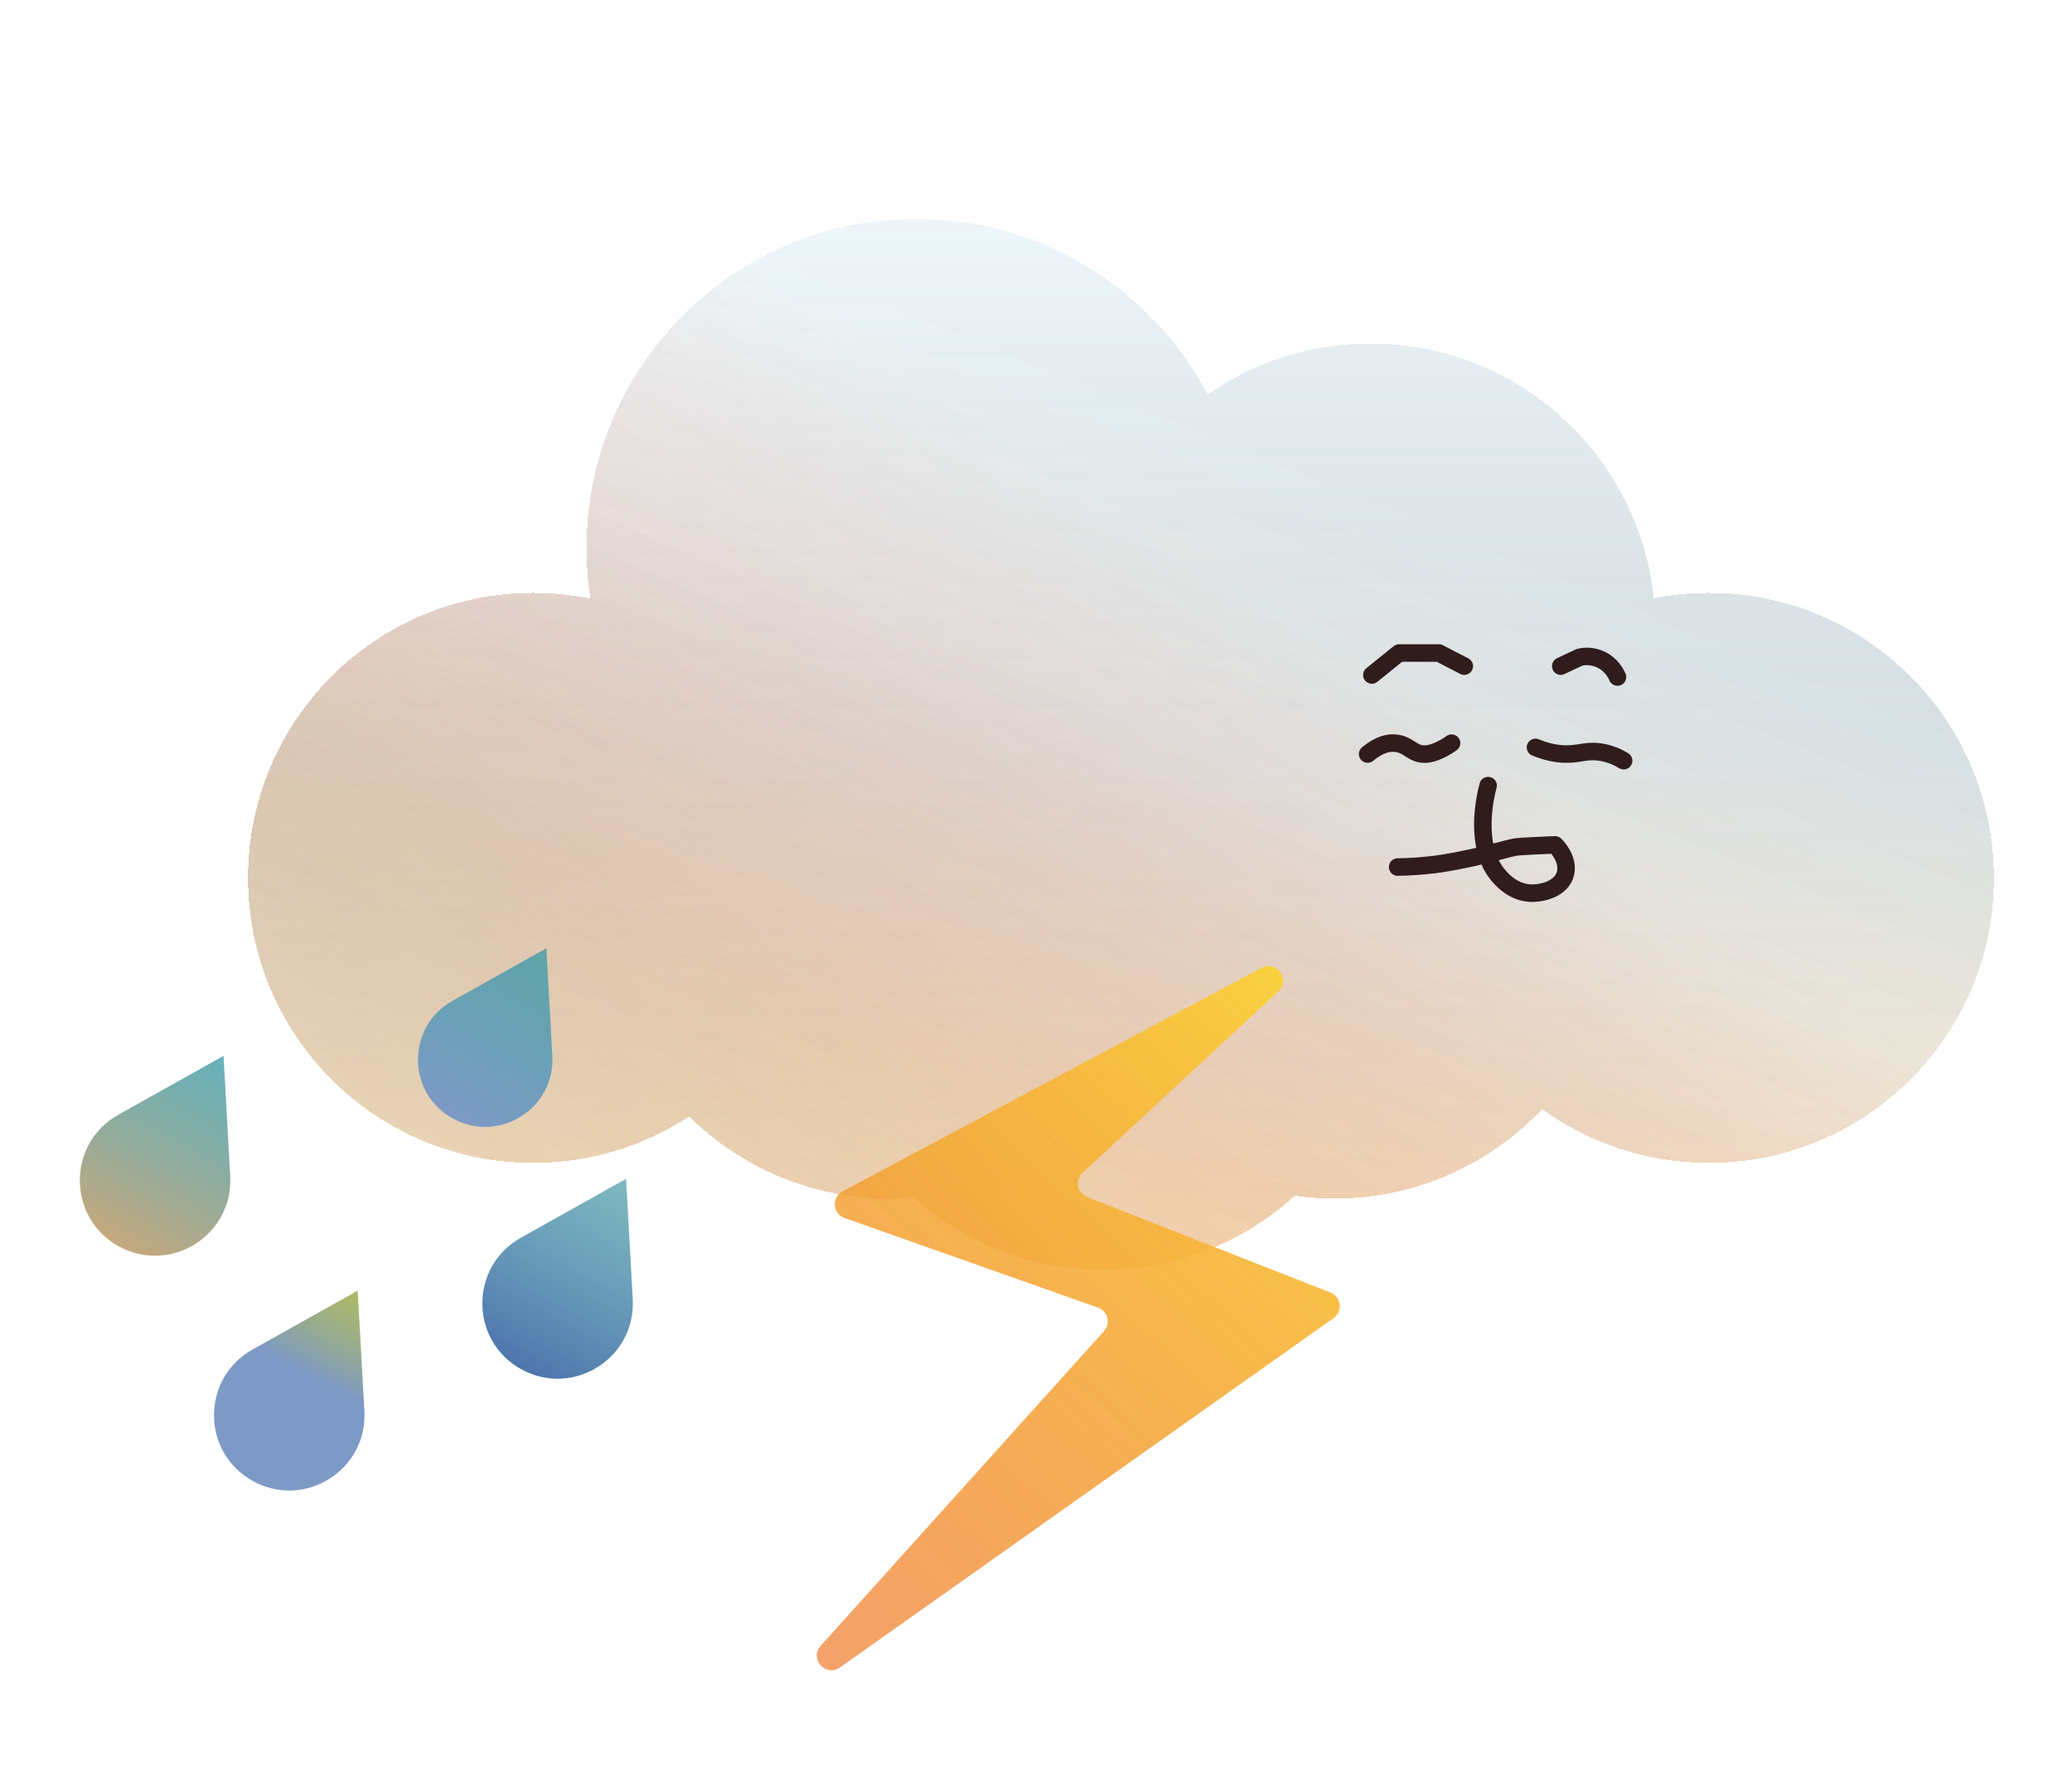 <svg width="142" height="122" viewBox="0 0 142 122" fill="none" xmlns="http://www.w3.org/2000/svg">
<g filter="url(#filter0_di_58_4)">
<path fill-rule="evenodd" clip-rule="evenodd" d="M71.763 18.042C67.975 10.88 60.45 6 51.784 6C39.31 6 29.197 16.112 29.197 28.587C29.197 29.759 29.287 30.91 29.459 32.033C28.191 31.775 26.878 31.639 25.535 31.639C14.746 31.639 6 40.385 6 51.173C6 61.962 14.746 70.708 25.535 70.708C29.484 70.708 33.16 69.536 36.233 67.521C39.76 71.001 44.605 73.15 49.953 73.15C50.509 73.15 51.06 73.126 51.605 73.081C55.058 76.161 59.612 78.033 64.603 78.033C69.66 78.033 74.268 76.112 77.737 72.959C78.632 73.085 79.546 73.15 80.475 73.15C86.075 73.15 91.125 70.793 94.686 67.018C97.9 69.34 101.847 70.708 106.114 70.708C116.903 70.708 125.649 61.962 125.649 51.173C125.649 40.385 116.903 31.639 106.114 31.639C104.824 31.639 103.563 31.764 102.342 32.003C101.305 22.191 93.004 14.546 82.917 14.546C78.77 14.546 74.926 15.838 71.763 18.042Z" fill="url(#paint0_linear_58_4)" fill-opacity="0.5" shape-rendering="crispEdges"/>
<path fill-rule="evenodd" clip-rule="evenodd" d="M71.763 18.042C67.975 10.88 60.45 6 51.784 6C39.31 6 29.197 16.112 29.197 28.587C29.197 29.759 29.287 30.91 29.459 32.033C28.191 31.775 26.878 31.639 25.535 31.639C14.746 31.639 6 40.385 6 51.173C6 61.962 14.746 70.708 25.535 70.708C29.484 70.708 33.16 69.536 36.233 67.521C39.76 71.001 44.605 73.15 49.953 73.15C50.509 73.15 51.06 73.126 51.605 73.081C55.058 76.161 59.612 78.033 64.603 78.033C69.66 78.033 74.268 76.112 77.737 72.959C78.632 73.085 79.546 73.15 80.475 73.15C86.075 73.15 91.125 70.793 94.686 67.018C97.9 69.34 101.847 70.708 106.114 70.708C116.903 70.708 125.649 61.962 125.649 51.173C125.649 40.385 116.903 31.639 106.114 31.639C104.824 31.639 103.563 31.764 102.342 32.003C101.305 22.191 93.004 14.546 82.917 14.546C78.77 14.546 74.926 15.838 71.763 18.042Z" fill="url(#paint1_linear_58_4)" fill-opacity="0.1" shape-rendering="crispEdges"/>
<path fill-rule="evenodd" clip-rule="evenodd" d="M71.763 18.042C67.975 10.88 60.45 6 51.784 6C39.31 6 29.197 16.112 29.197 28.587C29.197 29.759 29.287 30.91 29.459 32.033C28.191 31.775 26.878 31.639 25.535 31.639C14.746 31.639 6 40.385 6 51.173C6 61.962 14.746 70.708 25.535 70.708C29.484 70.708 33.16 69.536 36.233 67.521C39.76 71.001 44.605 73.15 49.953 73.15C50.509 73.15 51.06 73.126 51.605 73.081C55.058 76.161 59.612 78.033 64.603 78.033C69.66 78.033 74.268 76.112 77.737 72.959C78.632 73.085 79.546 73.15 80.475 73.15C86.075 73.15 91.125 70.793 94.686 67.018C97.9 69.34 101.847 70.708 106.114 70.708C116.903 70.708 125.649 61.962 125.649 51.173C125.649 40.385 116.903 31.639 106.114 31.639C104.824 31.639 103.563 31.764 102.342 32.003C101.305 22.191 93.004 14.546 82.917 14.546C78.77 14.546 74.926 15.838 71.763 18.042Z" fill="url(#paint2_linear_58_4)" fill-opacity="0.2" shape-rendering="crispEdges"/>
<path fill-rule="evenodd" clip-rule="evenodd" d="M71.763 18.042C67.975 10.88 60.45 6 51.784 6C39.31 6 29.197 16.112 29.197 28.587C29.197 29.759 29.287 30.91 29.459 32.033C28.191 31.775 26.878 31.639 25.535 31.639C14.746 31.639 6 40.385 6 51.173C6 61.962 14.746 70.708 25.535 70.708C29.484 70.708 33.16 69.536 36.233 67.521C39.76 71.001 44.605 73.15 49.953 73.15C50.509 73.15 51.06 73.126 51.605 73.081C55.058 76.161 59.612 78.033 64.603 78.033C69.66 78.033 74.268 76.112 77.737 72.959C78.632 73.085 79.546 73.15 80.475 73.15C86.075 73.15 91.125 70.793 94.686 67.018C97.9 69.34 101.847 70.708 106.114 70.708C116.903 70.708 125.649 61.962 125.649 51.173C125.649 40.385 116.903 31.639 106.114 31.639C104.824 31.639 103.563 31.764 102.342 32.003C101.305 22.191 93.004 14.546 82.917 14.546C78.77 14.546 74.926 15.838 71.763 18.042Z" fill="url(#paint3_linear_58_4)" fill-opacity="0.2" shape-rendering="crispEdges"/>
</g>
<path d="M37.443 64.999L37.852 72.371C38.053 75.982 34.204 78.406 31.034 76.664C27.864 74.922 27.846 70.374 31.001 68.607L37.443 64.999Z" fill="url(#paint4_linear_58_4)"/>
<path d="M37.443 64.999L37.852 72.371C38.053 75.982 34.204 78.406 31.034 76.664C27.864 74.922 27.846 70.374 31.001 68.607L37.443 64.999Z" fill="black" fill-opacity="0.2"/>
<path d="M15.318 72.372L15.775 80.622C16 84.663 11.693 87.375 8.145 85.426C4.598 83.477 4.577 78.388 8.108 76.41L15.318 72.372Z" fill="url(#paint5_linear_58_4)"/>
<path d="M15.318 72.372L15.775 80.622C16 84.663 11.693 87.375 8.145 85.426C4.598 83.477 4.577 78.388 8.108 76.41L15.318 72.372Z" fill="black" fill-opacity="0.2"/>
<path d="M42.905 80.801L43.363 89.051C43.587 93.093 39.28 95.805 35.733 93.856C32.185 91.907 32.164 86.817 35.696 84.839L42.905 80.801Z" fill="url(#paint6_linear_58_4)"/>
<path d="M42.905 80.801L43.363 89.051C43.587 93.093 39.28 95.805 35.733 93.856C32.185 91.907 32.164 86.817 35.696 84.839L42.905 80.801Z" fill="black" fill-opacity="0.2"/>
<path d="M24.513 88.465L24.971 96.715C25.196 100.756 20.889 103.468 17.341 101.519C13.794 99.57 13.773 94.48 17.304 92.502L24.513 88.465Z" fill="url(#paint7_linear_58_4)"/>
<path d="M24.513 88.465L24.971 96.715C25.196 100.756 20.889 103.468 17.341 101.519C13.794 99.57 13.773 94.48 17.304 92.502L24.513 88.465Z" fill="black" fill-opacity="0.2"/>
<g filter="url(#filter1_ii_58_4)">
<path d="M55.745 75.659L84.456 60.343C85.49 59.791 86.466 61.162 85.606 61.959L72.192 74.384C71.651 74.885 71.82 75.779 72.506 76.049L89.182 82.598C89.922 82.888 90.043 83.885 89.394 84.345L55.565 108.293C54.591 108.982 53.446 107.694 54.244 106.808L73.662 85.239C74.139 84.709 73.925 83.865 73.253 83.627L55.882 77.484C55.062 77.194 54.977 76.068 55.745 75.659Z" fill="url(#paint8_linear_58_4)"/>
<path d="M55.745 75.659L84.456 60.343C85.49 59.791 86.466 61.162 85.606 61.959L72.192 74.384C71.651 74.885 71.82 75.779 72.506 76.049L89.182 82.598C89.922 82.888 90.043 83.885 89.394 84.345L55.565 108.293C54.591 108.982 53.446 107.694 54.244 106.808L73.662 85.239C74.139 84.709 73.925 83.865 73.253 83.627L55.882 77.484C55.062 77.194 54.977 76.068 55.745 75.659Z" fill="url(#paint9_linear_58_4)" fill-opacity="0.2"/>
</g>
<g clip-path="url(#clip0_58_4)">
<path d="M93.727 51.684C94.538 51.013 95.168 50.899 95.591 50.937C96.572 51 96.814 51.772 97.747 51.684C98.57 51.62 99.479 50.937 99.479 50.937" stroke="#301C1C" stroke-width="1.2" stroke-linecap="round" stroke-linejoin="round"/>
<path d="M105.231 51.228C106.078 51.582 106.769 51.671 107.241 51.684C108.21 51.709 108.646 51.43 109.542 51.532C110.305 51.62 110.898 51.911 111.273 52.139" stroke="#301C1C" stroke-width="1.2" stroke-linecap="round" stroke-linejoin="round"/>
<path d="M94.017 46.266L95.882 44.76L98.619 44.76C99.2 45.063 99.769 45.367 100.351 45.658" stroke="#301C1C" stroke-width="1.2" stroke-linecap="round" stroke-linejoin="round"/>
<path d="M106.962 45.658L108.258 45.051C108.452 45 109.045 44.899 109.699 45.203C110.462 45.557 110.777 46.228 110.85 46.405" stroke="#301C1C" stroke-width="1.2" stroke-linecap="round" stroke-linejoin="round"/>
<path d="M95.785 59.43C96.681 59.418 97.468 59.354 98.086 59.279C98.183 59.279 98.982 59.177 99.866 59C100.411 58.899 101.004 58.76 101.089 58.747C101.198 58.721 101.295 58.696 101.392 58.671C102.7 58.367 103.196 58.19 103.838 58.063C103.838 58.063 104.153 58 106.575 57.911C106.635 57.962 107.531 58.873 107.289 59.861C107.035 60.924 105.679 61.266 104.843 61.215C103.765 61.152 103.051 60.405 102.833 60.165C100.835 58.076 101.888 54.203 101.985 53.848" stroke="#301C1C" stroke-width="1.2" stroke-linecap="round" stroke-linejoin="round"/>
</g>
<defs>
<filter id="filter0_di_58_4" x="2" y="0" width="139.649" height="92.033" filterUnits="userSpaceOnUse" color-interpolation-filters="sRGB">
<feFlood flood-opacity="0" result="BackgroundImageFix"/>
<feColorMatrix in="SourceAlpha" type="matrix" values="0 0 0 0 0 0 0 0 0 0 0 0 0 0 0 0 0 0 127 0" result="hardAlpha"/>
<feOffset dx="6" dy="4"/>
<feGaussianBlur stdDeviation="5"/>
<feComposite in2="hardAlpha" operator="out"/>
<feColorMatrix type="matrix" values="0 0 0 0 0.842 0 0 0 0 0.47 0 0 0 0 0.47 0 0 0 0.25 0"/>
<feBlend mode="normal" in2="BackgroundImageFix" result="effect1_dropShadow_58_4"/>
<feBlend mode="normal" in="SourceGraphic" in2="effect1_dropShadow_58_4" result="shape"/>
<feColorMatrix in="SourceAlpha" type="matrix" values="0 0 0 0 0 0 0 0 0 0 0 0 0 0 0 0 0 0 127 0" result="hardAlpha"/>
<feOffset dx="5" dy="5"/>
<feGaussianBlur stdDeviation="5"/>
<feComposite in2="hardAlpha" operator="arithmetic" k2="-1" k3="1"/>
<feColorMatrix type="matrix" values="0 0 0 0 0.825 0 0 0 0 0.237 0 0 0 0 0.237 0 0 0 0.25 0"/>
<feBlend mode="normal" in2="shape" result="effect2_innerShadow_58_4"/>
</filter>
<filter id="filter1_ii_58_4" x="53.976" y="60.215" width="37.84" height="52.273" filterUnits="userSpaceOnUse" color-interpolation-filters="sRGB">
<feFlood flood-opacity="0" result="BackgroundImageFix"/>
<feBlend mode="normal" in="SourceGraphic" in2="BackgroundImageFix" result="shape"/>
<feColorMatrix in="SourceAlpha" type="matrix" values="0 0 0 0 0 0 0 0 0 0 0 0 0 0 0 0 0 0 127 0" result="hardAlpha"/>
<feOffset dy="4"/>
<feGaussianBlur stdDeviation="2"/>
<feComposite in2="hardAlpha" operator="arithmetic" k2="-1" k3="1"/>
<feColorMatrix type="matrix" values="0 0 0 0 0.996 0 0 0 0 0.93 0 0 0 0 0.336 0 0 0 1 0"/>
<feBlend mode="normal" in2="shape" result="effect1_innerShadow_58_4"/>
<feColorMatrix in="SourceAlpha" type="matrix" values="0 0 0 0 0 0 0 0 0 0 0 0 0 0 0 0 0 0 127 0" result="hardAlpha"/>
<feOffset dx="2" dy="2"/>
<feGaussianBlur stdDeviation="1"/>
<feComposite in2="hardAlpha" operator="arithmetic" k2="-1" k3="1"/>
<feColorMatrix type="matrix" values="0 0 0 0 1 0 0 0 0 1 0 0 0 0 1 0 0 0 0.1 0"/>
<feBlend mode="normal" in2="effect1_innerShadow_58_4" result="effect2_innerShadow_58_4"/>
</filter>
<linearGradient id="paint0_linear_58_4" x1="56.96" y1="20.56" x2="15.962" y2="82.248" gradientUnits="userSpaceOnUse">
<stop stop-color="#FFF5F5"/>
<stop offset="0.5" stop-color="#F79D9D" stop-opacity="0.427"/>
<stop offset="1" stop-color="#5B4E4E" stop-opacity="0"/>
</linearGradient>
<linearGradient id="paint1_linear_58_4" x1="65.824" y1="6" x2="40.101" y2="69.221" gradientUnits="userSpaceOnUse">
<stop offset="0.169" stop-color="#31CBFC"/>
<stop offset="1" stop-color="#FFDF35" stop-opacity="0"/>
</linearGradient>
<linearGradient id="paint2_linear_58_4" x1="65.824" y1="6" x2="38.568" y2="66.922" gradientUnits="userSpaceOnUse">
<stop offset="0.458" stop-color="#A07533" stop-opacity="0"/>
<stop offset="0.885" stop-color="#C88725"/>
<stop offset="1" stop-color="#C88725"/>
</linearGradient>
<linearGradient id="paint3_linear_58_4" x1="65.824" y1="6" x2="65.824" y2="78.033" gradientUnits="userSpaceOnUse">
<stop stop-color="white"/>
<stop offset="0.5" stop-color="#45443E" stop-opacity="0.59"/>
<stop offset="1" stop-color="#FEB953"/>
</linearGradient>
<linearGradient id="paint4_linear_58_4" x1="37.443" y1="64.999" x2="31.034" y2="76.664" gradientUnits="userSpaceOnUse">
<stop stop-color="#50D0E1" stop-opacity="0.72"/>
<stop offset="1" stop-color="#9CC0F7"/>
</linearGradient>
<linearGradient id="paint5_linear_58_4" x1="15.318" y1="72.372" x2="8.145" y2="85.426" gradientUnits="userSpaceOnUse">
<stop stop-color="#50D0E1" stop-opacity="0.72"/>
<stop offset="1" stop-color="#F7D29C"/>
</linearGradient>
<linearGradient id="paint6_linear_58_4" x1="42.905" y1="80.801" x2="35.733" y2="93.856" gradientUnits="userSpaceOnUse">
<stop stop-color="#79DEEC" stop-opacity="0.72"/>
<stop offset="1" stop-color="#6392DA"/>
</linearGradient>
<linearGradient id="paint7_linear_58_4" x1="24.513" y1="88.465" x2="17.341" y2="101.519" gradientUnits="userSpaceOnUse">
<stop stop-color="#CDE150" stop-opacity="0.72"/>
<stop offset="0.448" stop-color="#9CC0F7"/>
</linearGradient>
<linearGradient id="paint8_linear_58_4" x1="92.397" y1="57.706" x2="44.891" y2="110.471" gradientUnits="userSpaceOnUse">
<stop stop-color="#FAD71F"/>
<stop offset="1" stop-color="#ED702A" stop-opacity="0.65"/>
</linearGradient>
<linearGradient id="paint9_linear_58_4" x1="92.397" y1="57.706" x2="44.891" y2="110.471" gradientUnits="userSpaceOnUse">
<stop stop-color="#FFEEC4"/>
<stop offset="1" stop-color="#FC3B3B" stop-opacity="0"/>
</linearGradient>
<clipPath id="clip0_58_4">
<rect width="19" height="18" fill="white" transform="translate(93 44)"/>
</clipPath>
</defs>
</svg>
